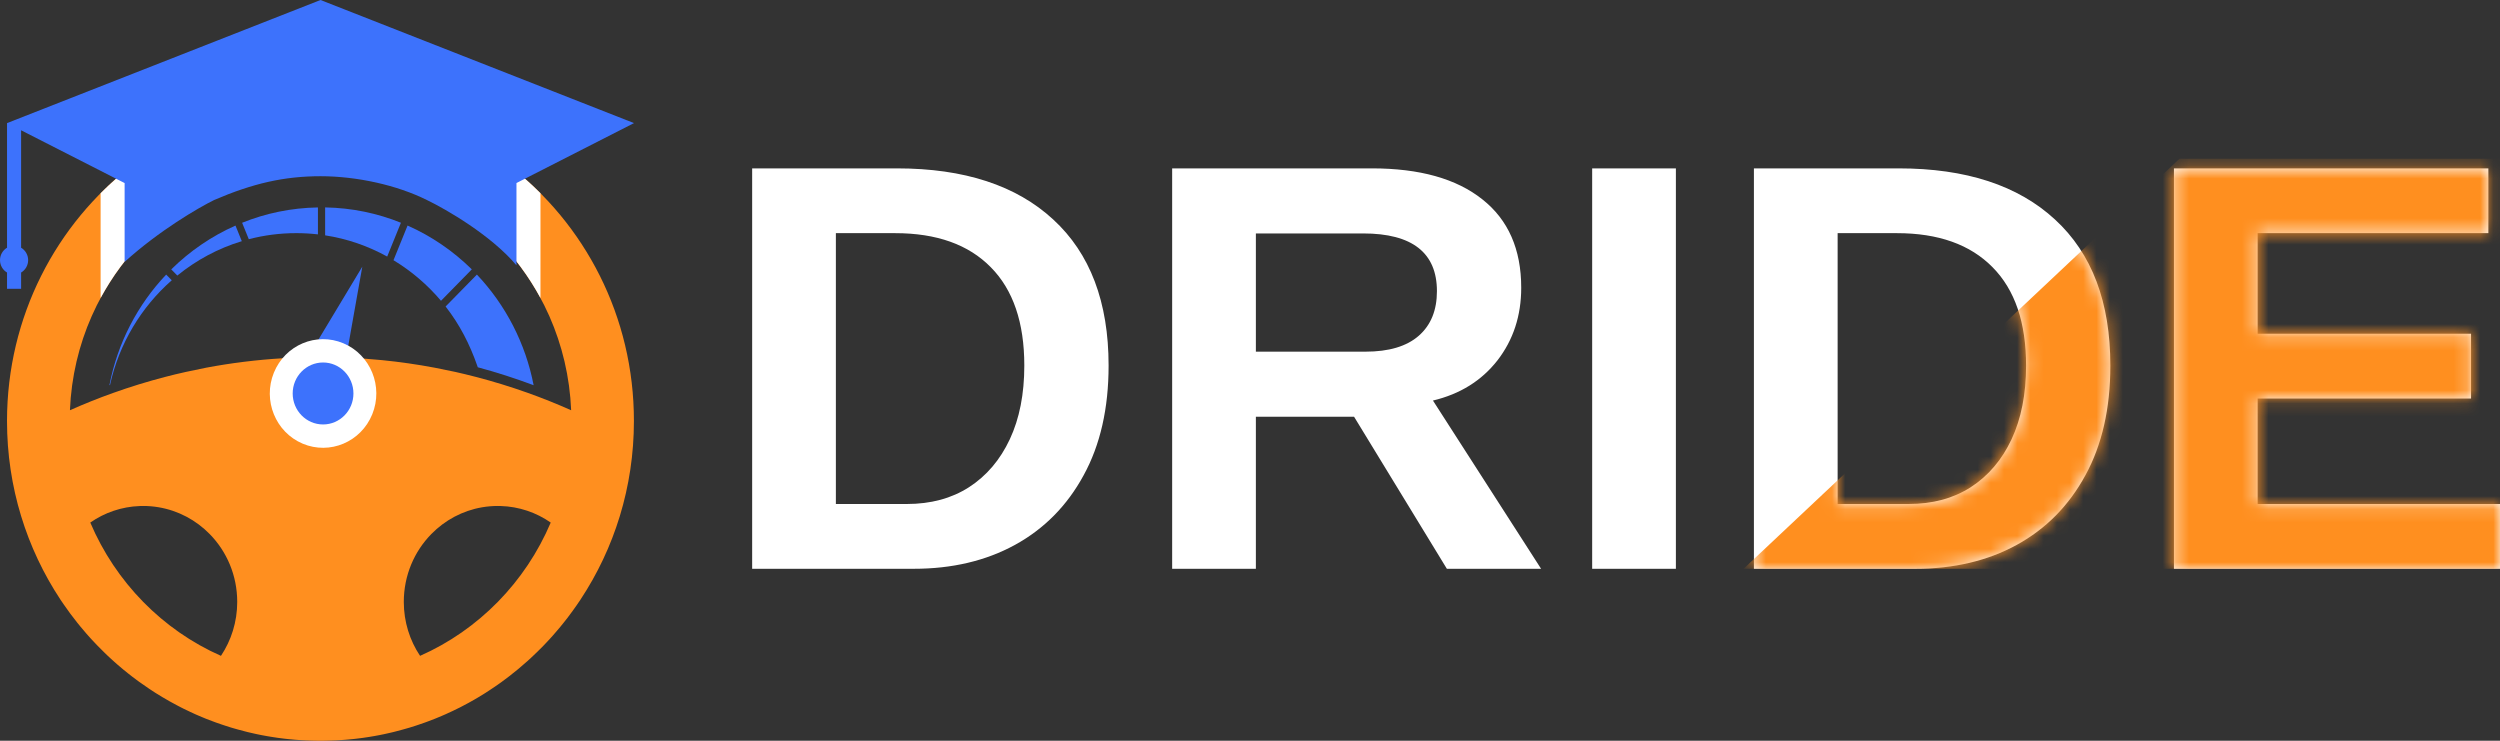 <svg width="189" height="56" viewBox="0 0 189 56" fill="none" xmlns="http://www.w3.org/2000/svg">
<rect x="0" y="0" width="189" height="56" fill="#333333" stroke="none"/>
<path d="M83.81 27.639C83.81 30.876 83.18 33.64 81.922 35.932C80.677 38.223 78.947 39.978 76.73 41.195C74.527 42.398 71.981 43 69.092 43H56.863V12.729H67.805C72.897 12.729 76.837 14.018 79.626 16.596C82.415 19.16 83.81 22.84 83.81 27.639ZM77.438 27.639C77.438 24.387 76.594 21.91 74.906 20.205C73.219 18.486 70.808 17.627 67.676 17.627H63.192V38.102H68.556C70.372 38.102 71.938 37.679 73.254 36.834C74.584 35.975 75.614 34.764 76.344 33.203C77.073 31.642 77.438 29.787 77.438 27.639ZM94.944 31.506V43H88.615V12.729H103.719C107.324 12.729 110.105 13.509 112.065 15.07C114.024 16.617 115.004 18.844 115.004 21.752C115.004 23.872 114.403 25.705 113.202 27.252C112 28.785 110.378 29.794 108.331 30.281L116.506 43H109.383L102.368 31.506H94.944ZM108.632 22.01C108.632 20.563 108.168 19.475 107.238 18.744C106.308 18.014 104.913 17.648 103.054 17.648H94.944V26.586H103.226C104.999 26.586 106.343 26.185 107.259 25.383C108.175 24.581 108.632 23.456 108.632 22.01ZM126.697 12.729V43H120.368V12.729H126.697ZM159.543 27.639C159.543 30.876 158.913 33.64 157.655 35.932C156.411 38.223 154.68 39.978 152.463 41.195C150.26 42.398 147.715 43 144.825 43H132.596V12.729H143.538C148.63 12.729 152.57 14.018 155.359 16.596C158.148 19.16 159.543 22.84 159.543 27.639ZM153.171 27.639C153.171 24.387 152.328 21.91 150.64 20.205C148.951 18.486 146.542 17.627 143.409 17.627H138.925V38.102H144.289C146.105 38.102 147.672 37.679 148.987 36.834C150.317 35.975 151.348 34.764 152.077 33.203C152.806 31.642 153.171 29.787 153.171 27.639ZM189 38.102V43H164.349V12.729H188.12V17.627H170.678V25.232H186.811V30.131H170.678V38.102H189Z" fill="white"/>
<mask id="mask0_12_1336" style="mask-type:alpha" maskUnits="userSpaceOnUse" x="56" y="12" width="133" height="31">
<path d="M83.81 27.639C83.81 30.876 83.18 33.64 81.922 35.932C80.677 38.223 78.947 39.978 76.73 41.195C74.527 42.398 71.981 43 69.092 43H56.863V12.729H67.805C72.897 12.729 76.837 14.018 79.626 16.596C82.415 19.16 83.81 22.84 83.81 27.639ZM77.438 27.639C77.438 24.387 76.594 21.91 74.906 20.205C73.219 18.486 70.808 17.627 67.676 17.627H63.192V38.102H68.556C70.372 38.102 71.938 37.679 73.254 36.834C74.584 35.975 75.614 34.764 76.344 33.203C77.073 31.642 77.438 29.787 77.438 27.639ZM94.944 31.506V43H88.615V12.729H103.719C107.324 12.729 110.105 13.509 112.065 15.07C114.024 16.617 115.004 18.844 115.004 21.752C115.004 23.872 114.403 25.705 113.202 27.252C112 28.785 110.378 29.794 108.331 30.281L116.506 43H109.383L102.368 31.506H94.944ZM108.632 22.01C108.632 20.563 108.168 19.475 107.238 18.744C106.308 18.014 104.913 17.648 103.054 17.648H94.944V26.586H103.226C104.999 26.586 106.343 26.185 107.259 25.383C108.175 24.581 108.632 23.456 108.632 22.01ZM126.697 12.729V43H120.368V12.729H126.697ZM159.543 27.639C159.543 30.876 158.913 33.64 157.655 35.932C156.411 38.223 154.68 39.978 152.463 41.195C150.26 42.398 147.715 43 144.825 43H132.596V12.729H143.538C148.63 12.729 152.57 14.018 155.359 16.596C158.148 19.16 159.543 22.84 159.543 27.639ZM153.171 27.639C153.171 24.387 152.328 21.91 150.64 20.205C148.951 18.486 146.542 17.627 143.409 17.627H138.925V38.102H144.289C146.105 38.102 147.672 37.679 148.987 36.834C150.317 35.975 151.348 34.764 152.077 33.203C152.806 31.642 153.171 29.787 153.171 27.639ZM189 38.102V43H164.349V12.729H188.12V17.627H170.678V25.232H186.811V30.131H170.678V38.102H189Z" fill="black"/>
</mask>
<g mask="url(#mask0_12_1336)">
<path d="M164.768 12H189.733V43H131.814L164.768 12Z" fill="#FF8F1F"/>
</g>
<path fill-rule="evenodd" clip-rule="evenodd" d="M38.455 12.496C36.366 10.896 34.008 9.638 31.465 8.808C29.186 8.064 26.755 7.661 24.232 7.661C21.709 7.661 19.28 8.062 16.999 8.808C14.455 9.638 12.099 10.895 10.009 12.496C4.255 16.907 0.53 23.926 0.53 31.831C0.53 36.831 2.021 41.478 4.57 45.331V45.333C4.655 45.458 4.74 45.586 4.829 45.71C5.146 46.173 5.479 46.623 5.831 47.062C5.909 47.162 5.991 47.261 6.073 47.361C6.223 47.546 6.379 47.728 6.538 47.909C6.635 48.019 6.731 48.128 6.831 48.237C6.873 48.284 6.916 48.332 6.96 48.378C7.043 48.47 7.128 48.56 7.217 48.65C7.262 48.701 7.31 48.748 7.357 48.798C7.523 48.973 7.697 49.143 7.87 49.311C7.942 49.383 8.015 49.454 8.09 49.526C8.614 50.022 9.157 50.496 9.724 50.942C9.816 51.015 9.908 51.086 9.998 51.156C10.165 51.284 10.333 51.411 10.505 51.534C10.748 51.712 10.996 51.884 11.248 52.05C11.327 52.105 11.408 52.158 11.49 52.21C11.573 52.266 11.662 52.323 11.748 52.379C11.924 52.489 12.102 52.598 12.277 52.703C12.632 52.916 12.994 53.118 13.361 53.312C13.473 53.372 13.583 53.429 13.696 53.486C13.768 53.523 13.843 53.56 13.914 53.596C14.053 53.664 14.193 53.732 14.333 53.795C14.343 53.802 14.355 53.809 14.366 53.814C14.503 53.878 14.64 53.94 14.778 54.001C14.781 54.002 14.785 54.004 14.787 54.006C14.868 54.04 14.947 54.076 15.028 54.11C15.172 54.172 15.317 54.232 15.46 54.291C15.5 54.309 15.542 54.325 15.582 54.341C15.754 54.407 15.922 54.473 16.094 54.536C16.172 54.565 16.245 54.594 16.322 54.621C16.477 54.678 16.631 54.73 16.784 54.781C16.862 54.807 16.937 54.832 17.016 54.858C17.169 54.909 17.326 54.958 17.479 55.006C17.554 55.028 17.626 55.05 17.701 55.07C17.803 55.101 17.901 55.128 18.001 55.155C18.183 55.206 18.366 55.257 18.553 55.301C18.616 55.317 18.678 55.332 18.74 55.349C18.907 55.39 19.077 55.429 19.245 55.465C19.317 55.482 19.387 55.495 19.457 55.511C19.558 55.533 19.657 55.551 19.755 55.572C19.882 55.596 20.007 55.62 20.134 55.642C20.262 55.664 20.389 55.684 20.512 55.706C20.842 55.761 21.174 55.806 21.504 55.844C21.578 55.854 21.648 55.863 21.72 55.868C21.913 55.888 22.106 55.907 22.298 55.922C22.383 55.931 22.471 55.936 22.556 55.941C22.707 55.953 22.857 55.961 23.008 55.97C23.077 55.975 23.147 55.977 23.213 55.978C23.38 55.987 23.55 55.992 23.719 55.993C23.785 55.995 23.854 55.997 23.921 55.997C24.022 56 24.124 56 24.226 56C24.327 56 24.429 56 24.529 55.997C24.596 55.997 24.666 55.995 24.734 55.993C24.902 55.99 25.071 55.985 25.238 55.978C25.306 55.977 25.376 55.973 25.445 55.97C25.596 55.961 25.744 55.953 25.895 55.941C25.981 55.936 26.068 55.931 26.155 55.922C26.346 55.907 26.542 55.888 26.733 55.868C26.803 55.861 26.875 55.852 26.947 55.844C27.279 55.806 27.609 55.761 27.939 55.706C28.066 55.686 28.192 55.665 28.317 55.642C28.444 55.62 28.571 55.596 28.694 55.572C28.793 55.553 28.891 55.534 28.994 55.511C29.063 55.497 29.134 55.482 29.204 55.465C29.373 55.429 29.545 55.39 29.713 55.349C29.775 55.334 29.835 55.319 29.898 55.301C30.083 55.257 30.267 55.208 30.448 55.155C30.548 55.128 30.652 55.101 30.748 55.07C30.825 55.05 30.897 55.028 30.97 55.006C31.125 54.958 31.282 54.91 31.439 54.858C31.515 54.832 31.592 54.807 31.667 54.781C31.824 54.73 31.976 54.678 32.131 54.621C32.207 54.594 32.282 54.565 32.361 54.536C32.529 54.473 32.701 54.407 32.869 54.341C32.934 54.314 33.004 54.286 33.069 54.259C33.2 54.206 33.326 54.152 33.458 54.096C33.538 54.06 33.62 54.025 33.698 53.991C33.731 53.977 33.763 53.962 33.791 53.948C33.94 53.882 34.083 53.815 34.227 53.747C34.233 53.746 34.237 53.742 34.245 53.739C34.397 53.666 34.548 53.589 34.703 53.514C34.71 53.511 34.718 53.508 34.724 53.506C34.805 53.464 34.885 53.423 34.965 53.38C35.099 53.312 35.234 53.241 35.364 53.168C35.389 53.156 35.412 53.144 35.435 53.13C35.571 53.054 35.707 52.979 35.841 52.902C35.942 52.843 36.046 52.783 36.146 52.724C36.323 52.618 36.499 52.511 36.673 52.401C36.796 52.321 36.923 52.241 37.044 52.159C37.173 52.076 37.3 51.991 37.423 51.906C37.518 51.84 37.616 51.775 37.708 51.707C37.77 51.666 37.827 51.624 37.887 51.581C37.982 51.513 38.073 51.445 38.165 51.374C38.275 51.294 38.38 51.212 38.489 51.131C38.96 50.769 39.417 50.388 39.861 49.99C39.966 49.898 40.066 49.806 40.166 49.711C40.319 49.568 40.469 49.425 40.621 49.277C40.77 49.133 40.92 48.983 41.065 48.834C41.17 48.725 41.273 48.614 41.378 48.504C41.435 48.444 41.488 48.385 41.545 48.325C41.621 48.24 41.697 48.155 41.775 48.07C41.872 47.963 41.965 47.854 42.057 47.745C42.158 47.631 42.252 47.517 42.35 47.4C42.437 47.295 42.525 47.189 42.607 47.082C42.702 46.963 42.799 46.843 42.892 46.722C42.929 46.674 42.964 46.628 42.997 46.581C43.097 46.453 43.192 46.324 43.286 46.191C43.387 46.055 43.482 45.917 43.579 45.78C43.681 45.634 43.784 45.482 43.884 45.333V45.331C46.435 41.478 47.924 36.831 47.924 31.831C47.933 23.926 44.209 16.905 38.455 12.496ZM16.704 49.582C12.285 47.63 8.739 44.011 6.826 39.506C7.898 38.759 9.191 38.303 10.576 38.256C10.661 38.252 10.741 38.251 10.826 38.251C11.218 38.251 11.6 38.283 11.975 38.346C13.478 38.596 14.823 39.324 15.852 40.374C17.139 41.685 17.934 43.498 17.934 45.503C17.934 47.014 17.481 48.419 16.704 49.582ZM31.757 49.582C30.98 48.42 30.527 47.014 30.527 45.503C30.527 43.498 31.322 41.685 32.608 40.374C33.631 39.331 34.96 38.606 36.448 38.351C36.834 38.285 37.23 38.251 37.635 38.251C37.702 38.251 37.772 38.252 37.838 38.254C39.244 38.293 40.549 38.751 41.635 39.506C39.724 44.011 36.178 47.628 31.757 49.582ZM39.869 29.69C38.597 29.238 37.305 28.84 35.989 28.498C35.469 28.362 34.945 28.236 34.422 28.117L32.854 27.797C31.552 27.551 30.233 27.362 28.899 27.228C28.439 27.182 27.976 27.143 27.51 27.11C27.419 27.104 27.327 27.097 27.235 27.092C27.037 27.08 26.84 27.068 26.64 27.058C25.843 27.017 25.041 26.997 24.232 26.997C23.267 26.997 22.31 27.027 21.359 27.085H21.358C19.407 27.202 17.489 27.44 15.608 27.794L14.041 28.12C13.513 28.236 12.992 28.362 12.474 28.498C11.142 28.845 9.829 29.249 8.545 29.709C7.438 30.103 6.351 30.54 5.287 31.014C5.492 25.958 7.603 21.404 10.908 18.078C12.285 16.689 13.874 15.514 15.614 14.608C16.124 14.341 16.642 14.1 17.177 13.882C17.691 13.669 18.211 13.482 18.747 13.323C19.615 13.054 20.509 12.847 21.424 12.711C22.341 12.571 23.279 12.5 24.234 12.5C26.141 12.5 27.984 12.785 29.721 13.319C30.252 13.484 30.775 13.671 31.287 13.882H31.289C31.824 14.1 32.344 14.343 32.854 14.61C34.595 15.516 36.179 16.689 37.558 18.08H37.56C39.209 19.745 40.564 21.714 41.531 23.9C42.497 26.087 43.075 28.488 43.179 31.016C42.092 30.531 40.991 30.089 39.869 29.69Z" fill="#FF8F1F"/>
<path d="M31.466 8.808C34.008 9.638 36.366 10.896 38.455 12.496C39.303 13.146 40.106 13.851 40.86 14.608L40.859 22.529C39.972 20.886 38.857 19.389 37.56 18.08H37.558C36.179 16.689 34.595 15.516 32.855 14.61C32.344 14.343 31.824 14.1 31.289 13.882H31.287C30.775 13.671 30.252 13.484 29.722 13.319C27.984 12.785 26.142 12.5 24.234 12.5C23.279 12.5 22.342 12.571 21.425 12.711C20.509 12.847 19.616 13.054 18.747 13.323C18.212 13.482 17.691 13.669 17.178 13.882C16.643 14.1 16.124 14.341 15.614 14.608C13.875 15.514 12.286 16.689 10.908 18.078C9.608 19.387 8.493 20.885 7.606 22.529V14.608C8.36 13.851 9.163 13.146 10.01 12.496C12.099 10.895 14.455 9.638 16.999 8.808C19.28 8.062 21.71 7.661 24.233 7.661C26.755 7.661 29.186 8.064 31.466 8.808Z" fill="white"/>
<path d="M39.045 13.837L47.932 9.306L24.232 0L0.532 9.307V18.727C0.215 18.916 0 19.266 0 19.666C0 20.067 0.215 20.417 0.532 20.604V21.835H1.596V20.604C1.913 20.416 2.128 20.067 2.128 19.666C2.128 19.265 1.913 18.916 1.596 18.727V9.85L9.421 13.839V19.799C12.032 17.431 15.022 15.694 16.19 15.121C19.111 13.864 21.486 13.322 24.232 13.322C26.978 13.322 30.013 13.995 32.276 15.123C33.738 15.825 37.139 17.795 39.045 20.059V13.837Z" fill="#3D72FC"/>
<path fill-rule="evenodd" clip-rule="evenodd" d="M12.563 20.759C10.415 23.023 8.89 25.907 8.272 29.122C8.287 29.116 8.302 29.111 8.317 29.105C9.007 25.971 10.679 23.214 12.986 21.188L12.563 20.759Z" fill="#3D72FC"/>
<path fill-rule="evenodd" clip-rule="evenodd" d="M13.405 20.832C14.835 19.669 16.484 18.776 18.281 18.233L17.802 17.053C15.99 17.857 14.347 18.984 12.946 20.366L13.405 20.832Z" fill="#3D72FC"/>
<path fill-rule="evenodd" clip-rule="evenodd" d="M18.809 18.084C19.957 17.784 21.16 17.625 22.399 17.625C22.952 17.625 23.498 17.657 24.036 17.719V15.682C22.016 15.715 20.082 16.123 18.304 16.841L18.809 18.084Z" fill="#3D72FC"/>
<path fill-rule="evenodd" clip-rule="evenodd" d="M24.58 15.68V17.791C26.255 18.05 27.836 18.602 29.272 19.397L30.31 16.84C28.531 16.122 26.6 15.714 24.58 15.68Z" fill="#3D72FC"/>
<path fill-rule="evenodd" clip-rule="evenodd" d="M30.812 17.051L29.748 19.672C31.103 20.491 32.316 21.53 33.339 22.74L35.669 20.364C34.267 18.982 32.626 17.855 30.812 17.051Z" fill="#3D72FC"/>
<path fill-rule="evenodd" clip-rule="evenodd" d="M36.053 20.759L33.687 23.172C34.751 24.532 35.518 26.035 36.087 27.667C36.098 27.699 36.108 27.733 36.119 27.765C37.557 28.152 38.965 28.606 40.342 29.124C39.741 25.986 38.232 23.055 36.053 20.759Z" fill="#3D72FC"/>
<path fill-rule="evenodd" clip-rule="evenodd" d="M23.966 25.852L27.39 20.16L26.196 26.88C25.945 26.52 25.608 26.227 25.203 26.039C24.797 25.853 24.373 25.796 23.966 25.852Z" fill="#3D72FC"/>
<path fill-rule="evenodd" clip-rule="evenodd" d="M25.964 25.954C28.019 26.821 28.994 29.224 28.144 31.318C27.293 33.413 24.937 34.408 22.883 33.541C20.829 32.673 19.853 30.271 20.704 28.176C21.554 26.081 23.91 25.087 25.964 25.954Z" fill="white"/>
<path fill-rule="evenodd" clip-rule="evenodd" d="M24.424 27.404C25.691 27.404 26.72 28.453 26.72 29.747C26.72 31.04 25.691 32.089 24.424 32.089C23.155 32.089 22.128 31.04 22.127 29.747C22.127 28.453 23.155 27.406 24.424 27.404Z" fill="#3D72FC"/>
</svg>
